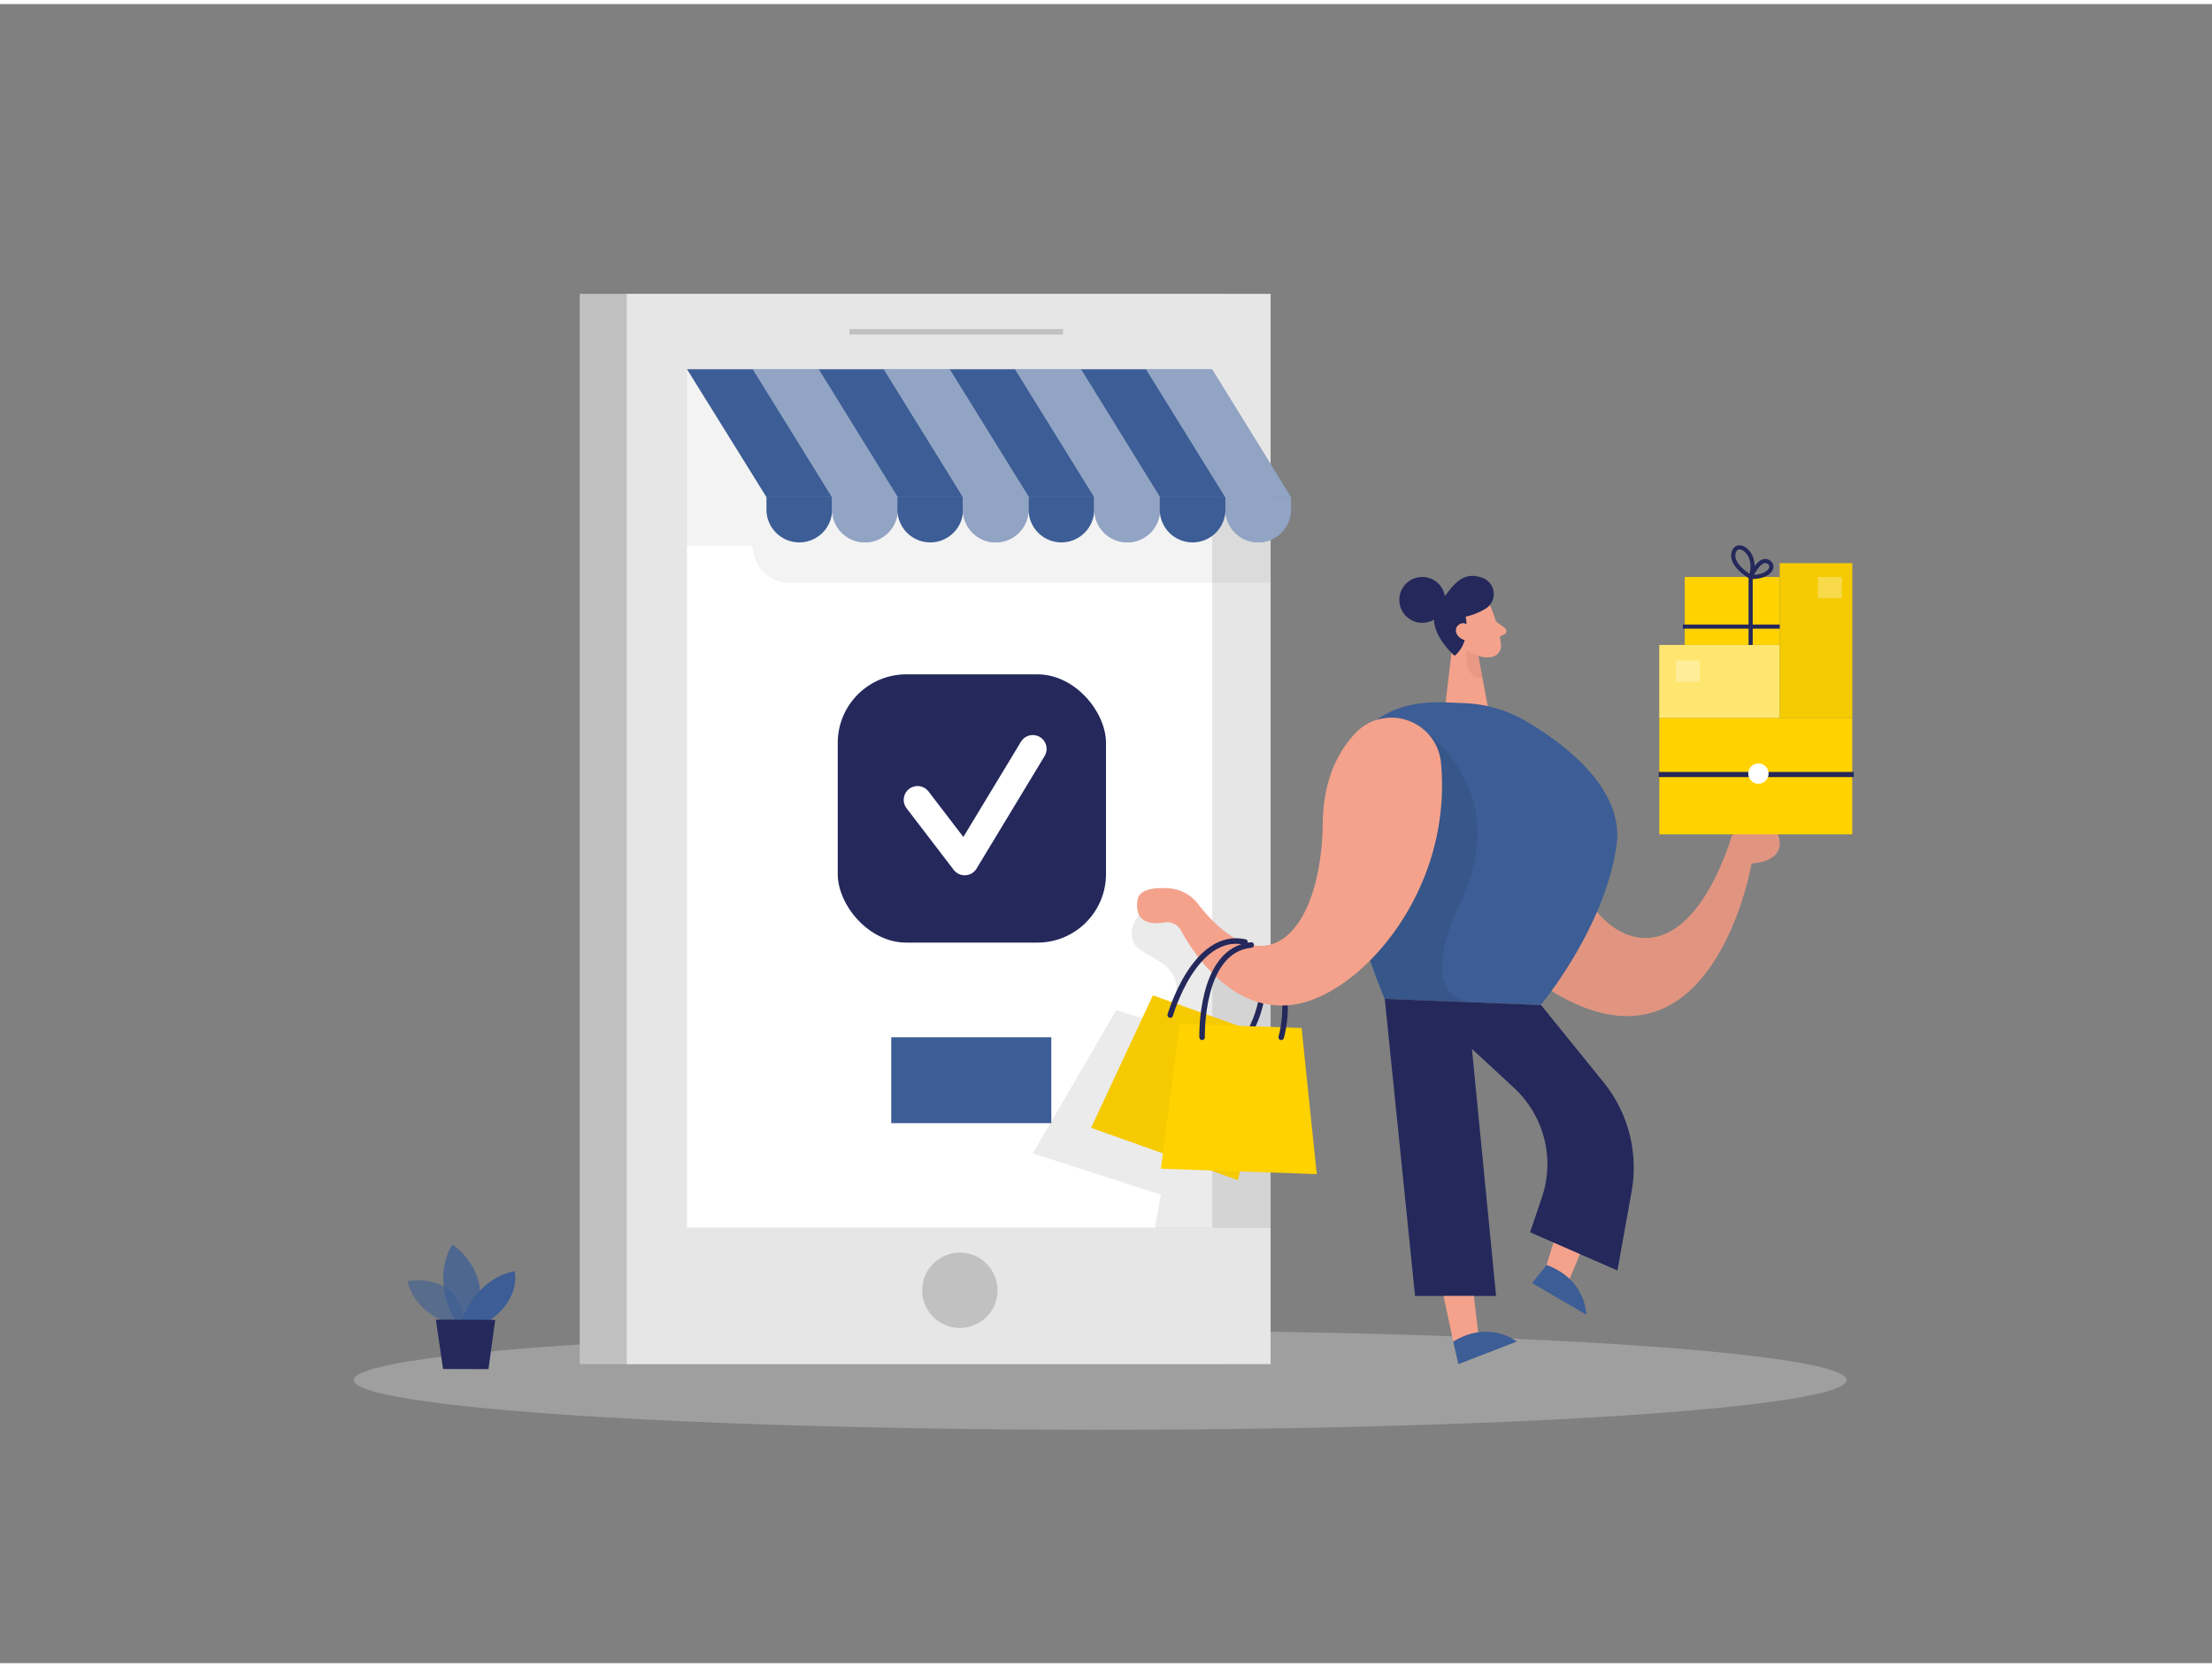 <svg id="Layer_1" data-name="Layer 1" xmlns="http://www.w3.org/2000/svg" viewBox="0 0 400 300" width="406" height="306" class="illustration"><rect x="0" y="0" width="400" height="300" fill="#808080" stroke="none"/><polygon points="281.68 221.49 279.2 229.55 283.3 231.83 286.48 224.16 281.68 221.49" fill="#f4a28c"></polygon><path d="M259.77,132.74c5.68-7,17-5.69,20.64,2.52a23.32,23.32,0,0,1,1.86,8.63c.76,17.79,10,27.49,18.38,24.43s12.51-17.94,12.51-17.94,6.9-4.91,8.43,0-4.85,5-4.85,5-8.19,48.11-43.92,17.33C250.23,153.2,254,139.89,259.77,132.74Z" fill="#f4a28c"></path><path d="M259.77,132.74c5.68-7,17-5.69,20.64,2.52a23.32,23.32,0,0,1,1.86,8.63c.76,17.79,10,27.49,18.38,24.43s12.51-17.94,12.51-17.94,6.9-4.91,8.43,0-4.85,5-4.85,5-8.19,48.11-43.92,17.33C250.23,153.2,254,139.89,259.77,132.74Z" opacity="0.08"></path><ellipse cx="198.94" cy="248.82" rx="134.98" ry="8.99" fill="#e6e6e6" opacity="0.3"></ellipse><rect x="104.83" y="52.4" width="116.43" height="193.53" fill="#c1c1c1"></rect><rect x="113.34" y="52.4" width="116.43" height="193.53" fill="#e6e6e6"></rect><path d="M81.54,238.69s-6.43-1.76-7.83-7.74c0,0,10-2,10.25,8.27Z" fill="#3C5D95" opacity="0.58"></path><path d="M82.33,238.05s-4.5-7.1-.54-13.75c0,0,7.58,4.82,4.21,13.77Z" fill="#3C5D95" opacity="0.73"></path><path d="M83.48,238.06s2.38-7.51,9.56-8.93c0,0,1.34,4.88-4.65,9Z" fill="#3C5D95"></path><polygon points="78.82 237.89 80.12 246.81 88.33 246.84 89.55 237.93 78.82 237.89" fill="#24285b"></polygon><rect x="124.23" y="66.02" width="94.98" height="155.23" fill="#fff"></rect><path d="M205.94,164.67s-2.69,3.26-.33,5.84,11.69,3.56,4.31,13.88l-8.07-2.45-15.09,25.87,23.16,7.49-1.09,6h20.94v-42L212.4,163.38Z" opacity="0.08"></path><polygon points="208.48 179.25 229.27 186.66 223.88 212.67 197.31 203.2 208.48 179.25" fill="#ffd200"></polygon><polygon points="208.48 179.25 229.27 186.66 223.88 212.67 197.31 203.2 208.48 179.25" opacity="0.04"></polygon><path d="M225.25,187.14s6.78-9.94.07-16.63" fill="none" stroke="#24285b" stroke-linecap="round" stroke-linejoin="round"></path><path d="M124.23,66V98h11.88a6.72,6.72,0,0,0,7.19,6.64h86.47V91.89L157.94,75.21Z" opacity="0.05"></path><polygon points="213.31 184.39 235.37 185.15 238.11 211.57 209.92 210.6 213.31 184.39" fill="#ffd200"></polygon><polygon points="124.23 66.02 138.61 89.17 150.48 89.17 136.19 66.02 124.23 66.02" fill="#3C5D95"></polygon><polygon points="136.11 66.02 150.48 89.17 162.35 89.17 148.06 66.02 136.11 66.02" fill="#3C5D95"></polygon><polygon points="147.92 66.02 162.29 89.17 174.17 89.17 159.87 66.02 147.92 66.02" fill="#3C5D95"></polygon><polygon points="159.79 66.02 174.17 89.17 186.04 89.17 171.74 66.02 159.79 66.02" fill="#3C5D95"></polygon><polygon points="171.66 66.02 186.04 89.17 197.91 89.17 183.62 66.02 171.66 66.02" fill="#3C5D95"></polygon><polygon points="183.53 66.02 197.91 89.17 209.78 89.17 195.49 66.02 183.53 66.02" fill="#3C5D95"></polygon><polygon points="195.35 66.02 209.72 89.17 221.6 89.17 207.3 66.02 195.35 66.02" fill="#3C5D95"></polygon><polygon points="207.22 66.02 221.6 89.17 233.47 89.17 219.17 66.02 207.22 66.02" fill="#3C5D95"></polygon><polygon points="136.11 66.02 150.48 89.17 162.35 89.17 148.06 66.02 136.11 66.02" fill="#fff" opacity="0.44"></polygon><polygon points="159.79 66.02 174.17 89.17 186.04 89.17 171.74 66.02 159.79 66.02" fill="#fff" opacity="0.44"></polygon><polygon points="183.53 66.02 197.91 89.17 209.78 89.17 195.49 66.02 183.53 66.02" fill="#fff" opacity="0.44"></polygon><polygon points="207.22 66.02 221.6 89.17 233.47 89.17 219.17 66.02 207.22 66.02" fill="#fff" opacity="0.44"></polygon><path d="M138.61,89.17h11.87a0,0,0,0,1,0,0V91.4a5.94,5.94,0,0,1-5.94,5.94h0a5.94,5.94,0,0,1-5.94-5.94V89.17A0,0,0,0,1,138.61,89.17Z" fill="#3C5D95"></path><path d="M150.48,89.17h11.87a0,0,0,0,1,0,0V91.4a5.94,5.94,0,0,1-5.94,5.94h0a5.94,5.94,0,0,1-5.94-5.94V89.17a0,0,0,0,1,0,0Z" fill="#3C5D95"></path><path d="M150.48,89.17h11.87a0,0,0,0,1,0,0V91.4a5.94,5.94,0,0,1-5.94,5.94h0a5.94,5.94,0,0,1-5.94-5.94V89.17a0,0,0,0,1,0,0Z" fill="#fff" opacity="0.44"></path><path d="M162.29,89.17h11.87a0,0,0,0,1,0,0V91.4a5.94,5.94,0,0,1-5.94,5.94h0a5.94,5.94,0,0,1-5.94-5.94V89.17a0,0,0,0,1,0,0Z" fill="#3C5D95"></path><path d="M174.17,89.17H186a0,0,0,0,1,0,0V91.4a5.94,5.94,0,0,1-5.94,5.94h0a5.94,5.94,0,0,1-5.94-5.94V89.17a0,0,0,0,1,0,0Z" fill="#3C5D95"></path><path d="M174.17,89.17H186a0,0,0,0,1,0,0V91.4a5.94,5.94,0,0,1-5.94,5.94h0a5.94,5.94,0,0,1-5.94-5.94V89.17a0,0,0,0,1,0,0Z" fill="#fff" opacity="0.44"></path><path d="M186,89.17h11.87a0,0,0,0,1,0,0V91.4A5.94,5.94,0,0,1,192,97.34h0A5.94,5.94,0,0,1,186,91.4V89.17a0,0,0,0,1,0,0Z" fill="#3C5D95"></path><path d="M197.91,89.17h11.87a0,0,0,0,1,0,0V91.4a5.94,5.94,0,0,1-5.94,5.94h0a5.94,5.94,0,0,1-5.94-5.94V89.17A0,0,0,0,1,197.91,89.17Z" fill="#3C5D95"></path><path d="M197.91,89.17h11.87a0,0,0,0,1,0,0V91.4a5.94,5.94,0,0,1-5.94,5.94h0a5.94,5.94,0,0,1-5.94-5.94V89.17A0,0,0,0,1,197.91,89.17Z" fill="#fff" opacity="0.44"></path><path d="M209.72,89.17H221.6a0,0,0,0,1,0,0V91.4a5.94,5.94,0,0,1-5.94,5.94h0a5.94,5.94,0,0,1-5.94-5.94V89.17a0,0,0,0,1,0,0Z" fill="#3C5D95"></path><path d="M221.6,89.17h11.87a0,0,0,0,1,0,0V91.4a5.94,5.94,0,0,1-5.94,5.94h0a5.94,5.94,0,0,1-5.94-5.94V89.17A0,0,0,0,1,221.6,89.17Z" fill="#3C5D95"></path><path d="M221.6,89.17h11.87a0,0,0,0,1,0,0V91.4a5.94,5.94,0,0,1-5.94,5.94h0a5.94,5.94,0,0,1-5.94-5.94V89.17A0,0,0,0,1,221.6,89.17Z" fill="#fff" opacity="0.44"></path><path d="M269.64,109.18a25.9,25.9,0,0,1,1.8,6.69,2.09,2.09,0,0,1-2,2.23,4.63,4.63,0,0,1-4.51-2.21l-2.31-3.09a3.73,3.73,0,0,1,.34-4.31C264.71,106.16,268.77,106.79,269.64,109.18Z" fill="#f4a28c"></path><polygon points="263.02 112.69 261.42 126.27 269.06 127.17 267.15 116.85 263.02 112.69" fill="#f4a28c"></polygon><path d="M270.54,111.66l1.6,1.17a.67.67,0,0,1-.08,1.12l-1.43.78Z" fill="#f4a28c"></path><path d="M267.32,117.72a4.82,4.82,0,0,1-2.08-.82s-.86,4.81,2.86,5.08Z" fill="#ce8172" opacity="0.31"></path><path d="M266,113.46s-.52-1.52-1.64-1-.36,2.69,1.26,2.39Z" fill="#f4a28c"></path><path d="M268.75,109.26a12.06,12.06,0,0,1-3.71,1.51s1,4.61-2,7.08c0,0-5.84-5.08-2.9-9.18,2.46-3.44,4.17-6.29,7.91-4.93A3.12,3.12,0,0,1,268.75,109.26Z" fill="#24285b"></path><circle cx="257.19" cy="107.74" r="4.15" fill="#24285b"></circle><path d="M266,113s-.88-1.65-2.14-.82-.41,2.83,1.63,2.92Z" fill="#f4a28c"></path><path d="M261.41,126.27l3.4.14A24,24,0,0,1,276,129.7c7.07,4.17,17.8,12.29,16.31,22.5-2.19,15.08-13.7,28.78-13.7,28.78l-28.23-1.09S226.65,125,261.41,126.27Z" fill="#3C5D95"></path><path d="M258.2,131.89s15.2,10.9,6.06,30.13,2.37,18.5,2.37,18.5l-16.22-.63-2.64-7Z" opacity="0.08"></path><path d="M250.41,179.89l5.48,53.72h14.65l-4.37-44.68,7.65,7.08a18.78,18.78,0,0,1,5,19.79l-2.13,6.29L292.48,229l2.55-14.2A24.52,24.52,0,0,0,290,195l-11.33-14Z" fill="#24285b"></path><path d="M231.68,186.83s3.45-11.53-5-15.87" fill="none" stroke="#24285b" stroke-linecap="round" stroke-linejoin="round"></path><path d="M260.57,137.15A9,9,0,0,0,245,131.93c-3.16,3.43-5.69,8.52-5.79,16-.24,19.57-10.1,30.71-22.61,14.75a7.16,7.16,0,0,0-5-2.77c-2.54-.22-5.62,0-5.92,2.15-.57,4.21,2.67,4.4,4.91,4a2.87,2.87,0,0,1,2.95,1.43C216,172,223,182.53,234,180.92,245.93,179.17,262.77,160.47,260.57,137.15Z" fill="#f4a28c"></path><rect x="300.06" y="129.07" width="34.89" height="21.06" fill="#ffd200"></rect><rect x="300.06" y="115.89" width="21.76" height="13.17" fill="#ffd200"></rect><rect x="300.06" y="115.89" width="21.76" height="13.17" fill="#fff" opacity="0.44"></rect><rect x="321.83" y="101.09" width="13.13" height="27.98" fill="#ffd200"></rect><rect x="321.83" y="101.09" width="13.13" height="27.98" opacity="0.04"></rect><rect x="299.96" y="138.85" width="35.25" height="0.93" fill="#24285b"></rect><circle cx="317.98" cy="139.15" r="1.84" fill="#fff"></circle><rect x="303.04" y="118.7" width="4.34" height="3.83" fill="#fff" opacity="0.29"></rect><rect x="328.74" y="103.59" width="4.34" height="3.83" fill="#fff" opacity="0.29"></rect><rect x="304.66" y="103.59" width="17.17" height="12.3" fill="#ffd200"></rect><polygon points="261.04 233.61 262.79 241.85 267.48 241.85 266.53 233.61 261.04 233.61" fill="#f4a28c"></polygon><path d="M262.79,241.85l.93,4.09,10.56-4.09S269.34,237.85,262.79,241.85Z" fill="#3C5D95"></path><path d="M279.68,228l-2.61,3.28,9.77,5.71S286.9,230.68,279.68,228Z" fill="#3C5D95"></path><path d="M217.38,186.83s-.45-15.79,8.88-16.69" fill="none" stroke="#24285b" stroke-linecap="round" stroke-linejoin="round"></path><path d="M211.62,182.81s4.36-15.18,13.52-13.21" fill="none" stroke="#24285b" stroke-linecap="round" stroke-linejoin="round"></path><rect x="151.49" y="121.2" width="48.51" height="48.51" rx="12.4" fill="#24285b"></rect><line x1="304.32" y1="112.57" x2="321.83" y2="112.57" fill="none" stroke="#24285b" stroke-miterlimit="10" stroke-width="0.75"></line><path d="M316.57,115.89v-12.3s-3.76-2.1-3.06-4.46,4.6.25,3.06,4.46c0,0,1.54-3.5,3.07-2.8s.45,2.8-2.81,2.8" fill="none" stroke="#24285b" stroke-miterlimit="10" stroke-width="0.75"></path><rect x="161.17" y="186.83" width="28.94" height="15.53" fill="#3C5D95"></rect><polyline points="165.92 143.9 174.45 155.04 186.76 134.68" fill="none" stroke="#fff" stroke-linecap="round" stroke-linejoin="round" stroke-width="5"></polyline><circle cx="173.57" cy="232.58" r="6.81" fill="#c1c1c1"></circle><line x1="153.6" y1="59.26" x2="192.23" y2="59.26" fill="none" stroke="#c1c1c1" stroke-miterlimit="10"></line></svg>